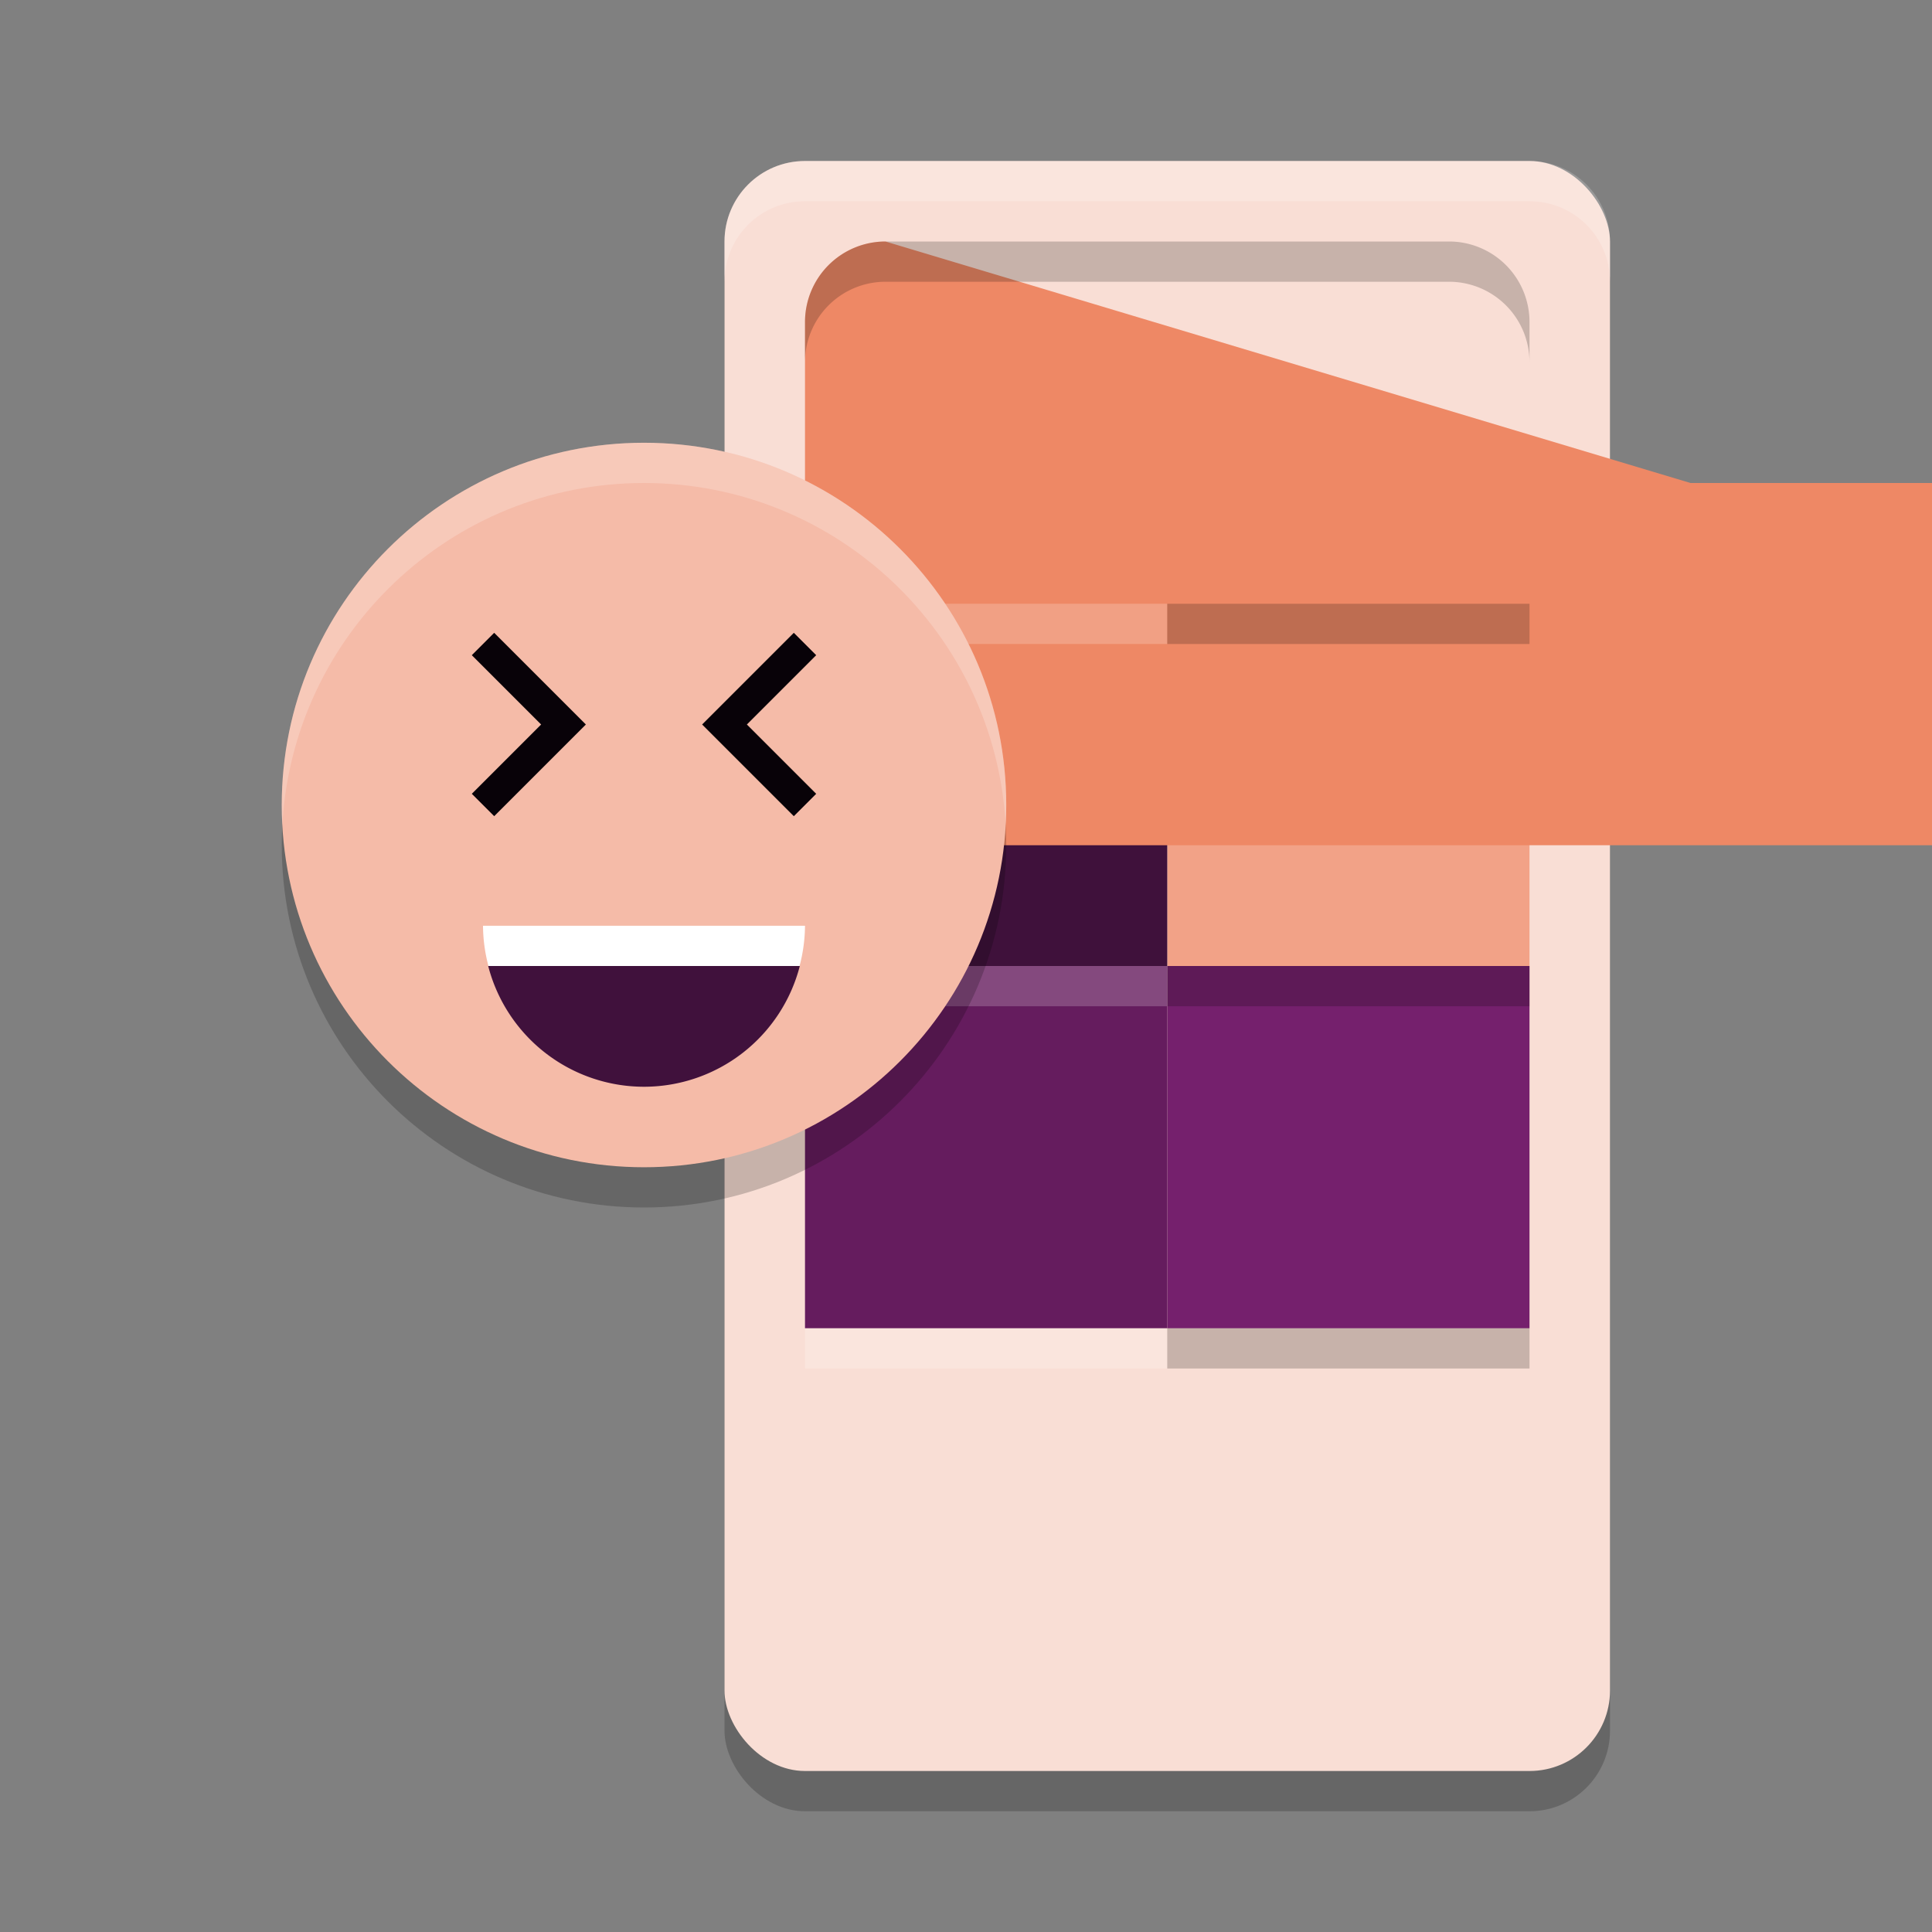 <svg xmlns="http://www.w3.org/2000/svg" width="48" height="48" version="1.1">
 <rect width="100%" height="100%" fill="#808080" stroke="none"/>
 <rect style="opacity:0.2" width="22" height="40" x="18" y="5" rx="2" ry="2"/>
 <rect style="fill:#f9ded5" width="22" height="40" x="18" y="4" rx="2" ry="2"/>
 <path style="fill:#ffffff;opacity:0.2" d="M 20 4 C 18.892 4 18 4.892 18 6 L 18 7 C 18 5.892 18.892 5 20 5 L 38 5 C 39.108 5 40 5.892 40 7 L 40 6 C 40 4.892 39.108 4 38 4 L 20 4 z"/>
 <path style="fill:#f5bfad;fill-rule:evenodd" width="9" height="9" x="29" y="33" d="m 29,33 h 9 v 7 a 2,2 135 0 1 -2,2 h -7 z"/>
 <rect style="fill:#75206d" width="9" height="9" x="29" y="24"/>
 <rect style="fill:#f2a287" width="9" height="9" x="29" y="15"/>
 <path style="fill:#40113c;fill-rule:evenodd" width="9" height="9" x="29" y="6" d="m 29,6 h 7 a 2,2 45 0 1 2,2 v 7 h -9 z"/>
 <path style="fill:#eb7045;fill-rule:evenodd" width="9" height="9" x="20" y="33" d="m 20,33 h 9 v 9 h -7 a 2,2 45 0 1 -2,-2 z"/>
 <rect style="fill:#651c5e" width="9" height="9" x="20" y="24"/>
 <rect style="fill:#3f113b" width="9" height="9" x="20" y="15"/>
 <path style="fill:#ee8865;fill-rule:evenodd" width="9" height="9" x="20" y="6" d="m 22,6 h 7 v 9 H 20 V 8 a 2,2 135 0 1 2,-2 z"/>
 <path style="fill-rule:evenodd;opacity:0.2" d="M 22 6 A 2 2 0 0 0 20 8 L 20 9 A 2 2 0 0 1 22 7 L 29 7 L 36 7 A 2 2 0 0 1 38 9 L 38 8 A 2 2 0 0 0 36 6 L 29 6 L 22 6 z"/>
 <rect style="fill:#ffffff;opacity:0.2" width="9" height="1" x="20" y="15"/>
 <rect style="opacity:0.2;fill:#ffffff" width="9" height="1" x="20" y="24"/>
 <rect style="opacity:0.2;fill:#ffffff" width="9" height="1" x="20" y="33"/>
 <rect style="opacity:0.2" width="9" height="1" x="29" y="15"/>
 <rect style="opacity:0.2" width="9" height="1" x="29" y="24"/>
 <rect style="opacity:0.2" width="9" height="1" x="29" y="33"/>
 <path style="opacity:0.2" d="m 25,21 c 0,4.97 -4.03,9 -9,9 -4.97,0 -9,-4.03 -9,-9 0,-4.97 4.03,-9 9,-9 4.97,0 9,4.03 9,9 z m 0,0"/>
 <path style="fill:#f5bba8" d="m 25,20 c 0,4.97 -4.03,9 -9,9 -4.97,0 -9,-4.03 -9,-9 0,-4.97 4.03,-9 9,-9 4.97,0 9,4.03 9,9 z m 0,0"/>
 <path style="opacity:0.2;fill:#ffffff" d="M 16 11 C 11.03 11 7 15.03 7 20 C 7 20.168 7.005 20.334 7.014 20.5 C 7.273 15.762 11.198 12 16 12 C 20.802 12 24.727 15.762 24.986 20.5 C 24.995 20.334 25 20.168 25 20 C 25 15.03 20.97 11 16 11 z"/>
 <path fill="none" stroke="#080208" stroke-width=".786" d="m 12,16 2,2 -2,2"/>
 <path fill="none" stroke="#080208" stroke-width=".786" d="m 20,16 -2,2 2,2"/>
 <path style="fill:#40113c" d="M 12.129,24 A 4,4 0 0 0 16,27 4,4 0 0 0 19.871,24 Z"/>
 <path style="fill:#ffffff" d="m 12,23 a 4,4 0 0 0 0.135,1 h 7.73 A 4,4 0 0 0 20,23 Z"/>
</svg>
